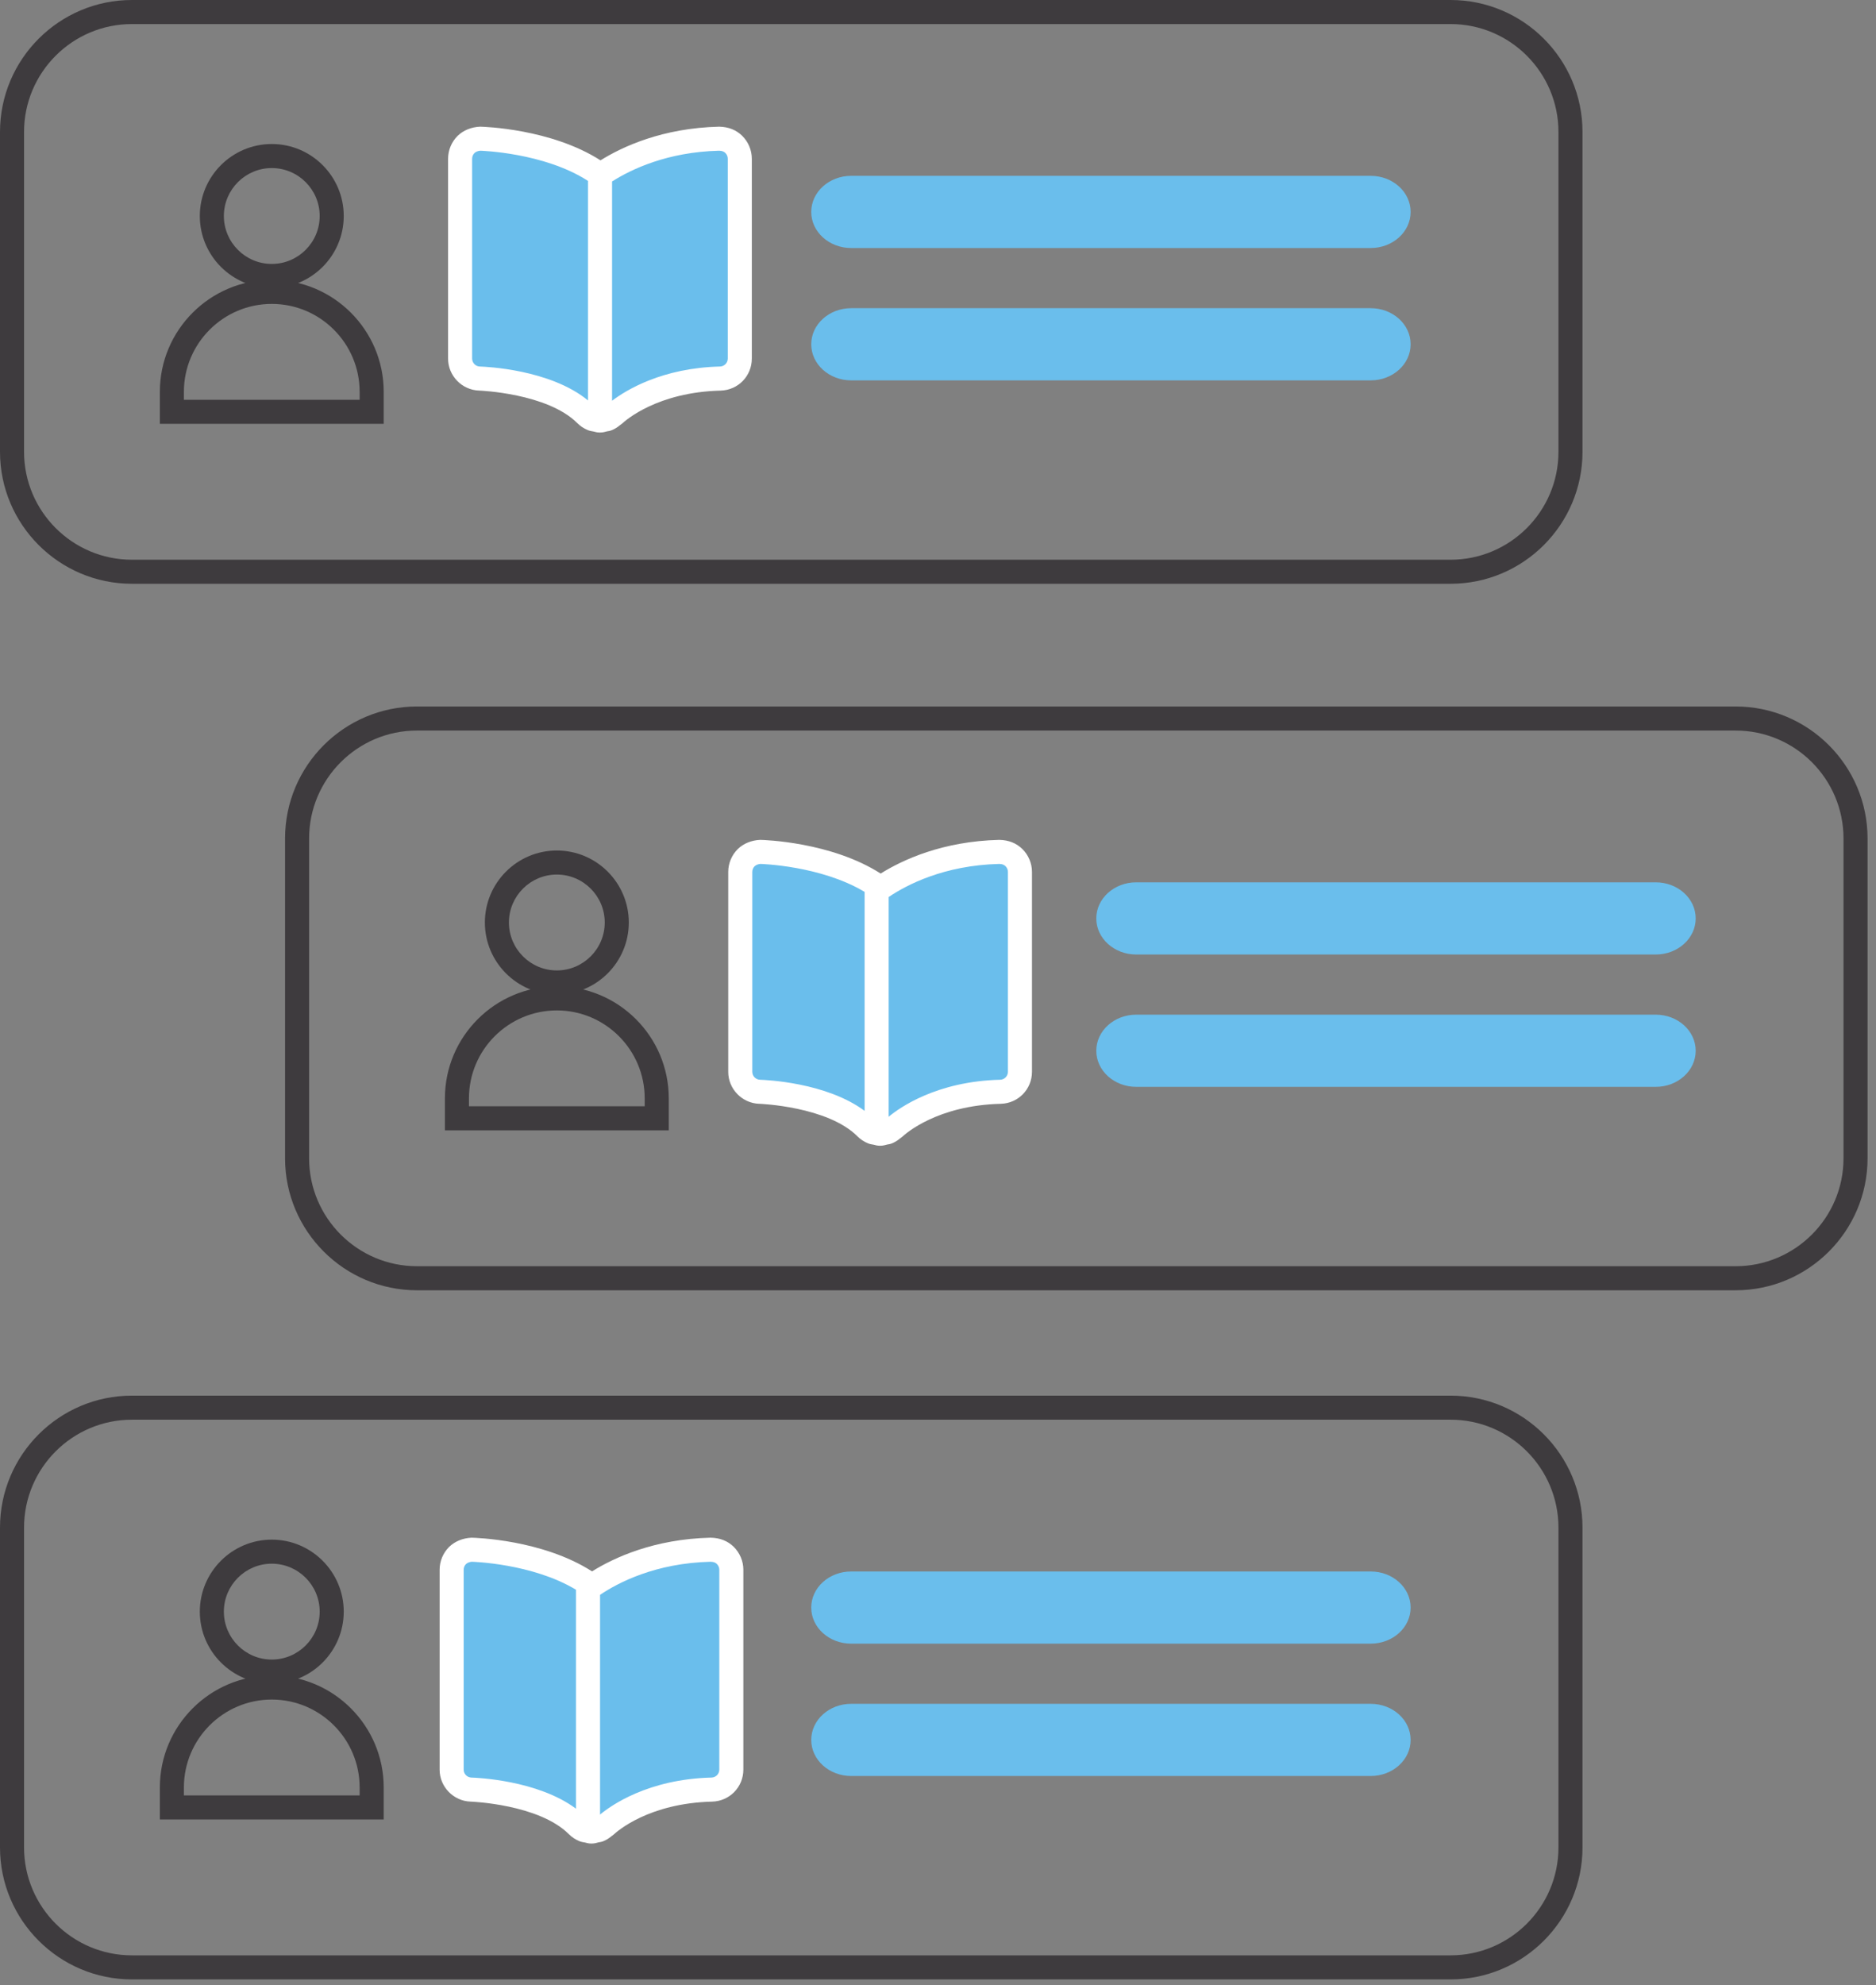 <svg width="156" height="165" viewBox="0 0 156 165" xmlns="http://www.w3.org/2000/svg" xmlns:sketch="http://www.bohemiancoding.com/sketch/ns"><rect x="0" y="0" width="156" height="165" fill="#808080" stroke="none"/><title>Group</title><desc>Created with Sketch.</desc><g sketch:type="MSShapeGroup" fill="none"><path d="M120.625 48.521h-109.656c-6.049 0-10.969-4.92-10.969-10.968v-26.584c0-6.049 4.92-10.969 10.969-10.969h109.656c6.048 0 10.969 4.92 10.969 10.969v26.584c0 6.048-4.921 10.968-10.969 10.968zm-109.656-46.521c-4.946 0-8.969 4.023-8.969 8.969v26.584c0 4.945 4.023 8.969 8.969 8.969h109.656c4.945 0 8.969-4.023 8.969-8.969v-26.584c0-4.945-4.023-8.969-8.969-8.969h-109.656z" id="Shape" fill="#3E3B3E"/><path d="M70.781 20.615h43.197c1.837 0 3.324-1.342 3.324-3s-1.487-3-3.324-3h-43.197c-1.835 0-3.322 1.343-3.322 3s1.487 3 3.322 3zM70.781 31.615h43.197c1.837 0 3.324-1.342 3.324-3s-1.487-3-3.324-3h-43.197c-1.835 0-3.322 1.343-3.322 3s1.487 3 3.322 3z" id="Shape" fill="#6ABEEC"/><path d="M22.6 23.938c-3.3 0-5.984-2.685-5.984-5.984s2.685-5.984 5.984-5.984 5.984 2.685 5.984 5.984-2.685 5.984-5.984 5.984zm0-9.969c-2.197 0-3.984 1.788-3.984 3.984 0 2.196 1.788 3.984 3.984 3.984 2.196 0 3.984-1.788 3.984-3.984 0-2.196-1.788-3.984-3.984-3.984zM31.906 35.228h-18.613v-2.662c0-5.131 4.175-9.306 9.307-9.306 5.132 0 9.307 4.175 9.307 9.306v2.662h-.001zm-16.613-2h14.613v-.662c0-4.029-3.278-7.306-7.307-7.306s-7.307 3.277-7.307 7.306v.662h.001zM144.329 107.243h-109.656c-6.048 0-10.969-4.921-10.969-10.969v-26.584c0-6.048 4.92-10.969 10.969-10.969h109.656c6.048 0 10.969 4.92 10.969 10.969v26.584c0 6.048-4.921 10.969-10.969 10.969zm-109.656-46.522c-4.945 0-8.969 4.023-8.969 8.969v26.584c0 4.945 4.023 8.969 8.969 8.969h109.656c4.945 0 8.969-4.023 8.969-8.969v-26.584c0-4.945-4.023-8.969-8.969-8.969h-109.656z" id="Shape" fill="#3E3B3E"/><path d="M94.485 79.336h43.197c1.837 0 3.324-1.342 3.324-3s-1.487-3-3.324-3h-43.197c-1.835 0-3.322 1.343-3.322 3 0 1.658 1.487 3 3.322 3zM94.485 90.335h43.197c1.837 0 3.324-1.342 3.324-2.999s-1.487-3.001-3.324-3.001h-43.197c-1.835 0-3.322 1.344-3.322 3.001 0 1.657 1.487 2.999 3.322 2.999z" id="Shape" fill="#6ABEEC"/><path d="M46.304 82.659c-3.3 0-5.984-2.685-5.984-5.984s2.685-5.984 5.984-5.984 5.984 2.685 5.984 5.984-2.684 5.984-5.984 5.984zm0-9.969c-2.197 0-3.984 1.788-3.984 3.984 0 2.196 1.788 3.984 3.984 3.984 2.196 0 3.984-1.788 3.984-3.984 0-2.196-1.788-3.984-3.984-3.984zM55.61 93.949h-18.613v-2.661c0-5.131 4.175-9.306 9.307-9.306 5.132 0 9.307 4.175 9.307 9.306v2.661h-.001zm-16.613-2h14.613v-.661c0-4.028-3.278-7.306-7.307-7.306s-7.307 3.277-7.307 7.306v.661h.001z" id="Shape" fill="#3E3B3E"/><g id="Shape"><path d="M39.876 31.464c.059 0 6.03.195 8.838 2.999.152.153.336.276.541.36l.278.056c.114.026.228.072.354.072.136 0 .256-.046.383-.078l.24-.05c.166-.067.313-.172.445-.288l.097-.063c.125-.117 3.021-2.864 8.845-3.008.9-.024 1.621-.759 1.621-1.662v-16.613c0-.448-.183-.876-.5-1.188-.32-.311-.721-.464-1.199-.474-4.95.12-8.249 1.865-9.895 3.002-3.881-2.817-9.691-2.996-9.965-3.002-.432.02-.879.163-1.2.474-.317.312-.499.74-.499 1.188v16.615c-.003.898.717 1.635 1.616 1.66zm10.021-17v21-21z" fill="#6ABEEC"/><path d="M49.888 35.951c-.227 0-.405-.05-.523-.083-.161-.029-.302-.049-.464-.11-.354-.145-.647-.34-.896-.59-2.488-2.485-8.093-2.702-8.149-2.704h-.008c-1.433-.041-2.593-1.235-2.587-2.664v-16.61c0-.711.291-1.404.798-1.902.474-.458 1.131-.726 1.855-.759.313.005 5.905.166 10.021 2.799 1.822-1.136 5.149-2.686 9.86-2.799.788.015 1.419.269 1.92.756.512.504.803 1.197.803 1.906v16.613c0 1.453-1.14 2.622-2.594 2.662-5.253.13-7.901 2.47-8.186 2.736l-.2.15c-.227.186-.437.312-.655.4-.153.066-.308.087-.391.098-.167.046-.362.101-.604.101zm1.009-20.867v18.224c1.193-.902 4.179-2.725 8.975-2.844.361-.01.646-.301.646-.663v-16.612c0-.176-.073-.35-.202-.476-.089-.086-.225-.18-.518-.186-4.302.105-7.307 1.543-8.901 2.557zm-10.993 15.381c.44.012 5.833.224 8.993 2.818v-18.245c-3.648-2.36-8.906-2.509-8.961-2.511-.162.01-.367.082-.481.192-.122.12-.194.293-.194.47v16.615c-.002.356.287.651.643.661z" fill="#fff"/></g><path d="M120.625 164.521h-109.656c-6.049 0-10.969-4.921-10.969-10.969v-26.584c0-6.048 4.92-10.968 10.969-10.968h109.656c6.048 0 10.969 4.921 10.969 10.969v26.584c0 6.047-4.921 10.968-10.969 10.968zm-109.656-46.521c-4.946 0-8.969 4.023-8.969 8.968v26.584c0 4.945 4.023 8.969 8.969 8.969h109.656c4.945 0 8.969-4.023 8.969-8.969v-26.584c0-4.945-4.023-8.969-8.969-8.969h-109.656v.001z" id="Shape" fill="#3E3B3E"/><path d="M70.781 136.615h43.197c1.837 0 3.324-1.342 3.324-3 0-1.657-1.487-3-3.324-3h-43.197c-1.835 0-3.322 1.343-3.322 3 0 1.658 1.487 3 3.322 3zM70.781 147.615h43.197c1.837 0 3.324-1.342 3.324-3 0-1.657-1.487-3-3.324-3h-43.197c-1.835 0-3.322 1.343-3.322 3 0 1.658 1.487 3 3.322 3z" id="Shape" fill="#6ABEEC"/><path d="M22.6 139.937c-3.3 0-5.984-2.685-5.984-5.984s2.685-5.984 5.984-5.984 5.984 2.685 5.984 5.984-2.685 5.984-5.984 5.984zm0-9.969c-2.197 0-3.984 1.787-3.984 3.984s1.788 3.984 3.984 3.984c2.196 0 3.984-1.787 3.984-3.984s-1.788-3.984-3.984-3.984zM31.906 151.228h-18.613v-2.662c0-5.131 4.175-9.306 9.307-9.306 5.132 0 9.307 4.175 9.307 9.306v2.662h-.001zm-16.613-2h14.613v-.662c0-4.028-3.278-7.306-7.307-7.306s-7.307 3.277-7.307 7.306v.662h.001z" id="Shape" fill="#3E3B3E"/><g id="Shape"><path d="M63.172 90.744c.059 0 6.03.194 8.838 2.998.152.153.336.276.541.36l.278.056c.114.026.228.072.354.072.136 0 .256-.046.383-.078l.24-.05c.166-.067.313-.172.445-.288l.097-.063c.125-.117 3.021-2.863 8.845-3.008.9-.025 1.621-.76 1.621-1.662v-16.613c0-.448-.183-.876-.5-1.188-.32-.311-.721-.464-1.199-.474-4.95.12-8.249 1.865-9.895 3.002-3.881-2.817-9.691-2.996-9.965-3.002-.432.02-.879.163-1.2.474-.317.312-.499.74-.499 1.188v16.615c-.003.898.716 1.635 1.616 1.661zm9.725-17.28v21-21z" fill="#6ABEEC"/><path d="M73.184 95.23c-.228 0-.408-.05-.526-.084-.154-.026-.297-.047-.461-.108-.354-.145-.647-.341-.896-.591-2.488-2.485-8.093-2.702-8.149-2.703h-.008c-1.433-.041-2.593-1.236-2.587-2.664v-16.612c0-.711.291-1.404.798-1.902.474-.458 1.131-.726 1.855-.759.313.005 5.905.166 10.021 2.799 1.822-1.136 5.149-2.686 9.86-2.799.788.015 1.419.269 1.92.756.513.504.804 1.197.804 1.906v16.613c0 1.451-1.139 2.621-2.593 2.662-5.264.13-7.903 2.469-8.187 2.734l-.197.15c-.219.18-.432.31-.655.4-.153.067-.31.088-.394.099-.168.048-.363.103-.605.103zm.713-20.673v18.263c.917-.761 3.997-2.945 9.271-3.076.36-.01.646-.301.646-.662v-16.614c0-.176-.073-.35-.201-.476-.09-.086-.225-.18-.519-.186-4.585.112-7.697 1.738-9.197 2.751zm-10.697 15.188c.426.012 5.508.211 8.697 2.586v-18.199c-3.63-2.183-8.611-2.325-8.665-2.326-.162.01-.367.082-.481.192-.122.12-.194.293-.194.47v16.615c-.002.357.287.651.643.662z" fill="#fff"/></g><g><path d="M39.172 148.744c.059 0 6.03.194 8.838 2.998.152.153.336.276.541.36l.278.056c.114.026.228.072.354.072.136 0 .256-.046.383-.078l.24-.05c.166-.067.313-.172.445-.288l.097-.063c.125-.117 3.021-2.863 8.845-3.008.9-.025 1.621-.76 1.621-1.662v-16.613c0-.448-.183-.876-.5-1.188-.32-.312-.721-.464-1.199-.474-4.95.119-8.249 1.865-9.895 3.002-3.881-2.816-9.691-2.996-9.965-3.002-.432.02-.879.162-1.2.474-.317.312-.499.74-.499 1.188v16.615c-.003.898.716 1.635 1.616 1.661zm9.725-17.28v21-21z" fill="#6ABEEC"/><path d="M49.184 153.23c-.228 0-.408-.05-.526-.084-.154-.026-.297-.047-.461-.108-.354-.145-.647-.341-.896-.591-2.488-2.485-8.093-2.702-8.149-2.703h-.008c-1.433-.041-2.593-1.236-2.587-2.664v-16.611c0-.711.291-1.404.798-1.902.473-.458 1.13-.726 1.855-.759.31.005 5.892.155 10.021 2.799 1.823-1.137 5.15-2.687 9.86-2.8.789.016 1.42.27 1.92.757.512.504.803 1.196.803 1.905v16.613c0 1.451-1.139 2.621-2.593 2.662-5.264.13-7.903 2.469-8.187 2.734l-.197.15c-.219.18-.432.31-.655.4-.153.067-.31.088-.394.099-.167.048-.362.103-.604.103zm.713-20.673v18.263c.917-.761 3.997-2.945 9.271-3.076.361-.01.646-.301.646-.662v-16.613c0-.177-.073-.35-.202-.476-.089-.087-.224-.181-.518-.187-4.584.111-7.696 1.737-9.197 2.751zm-10.697 15.188c.426.012 5.508.211 8.697 2.586v-18.199c-3.641-2.191-8.61-2.324-8.663-2.325-.167.01-.367.08-.482.191-.123.12-.195.293-.195.471v16.615c-.002.356.287.65.643.661z" fill="#fff"/></g></g></svg>